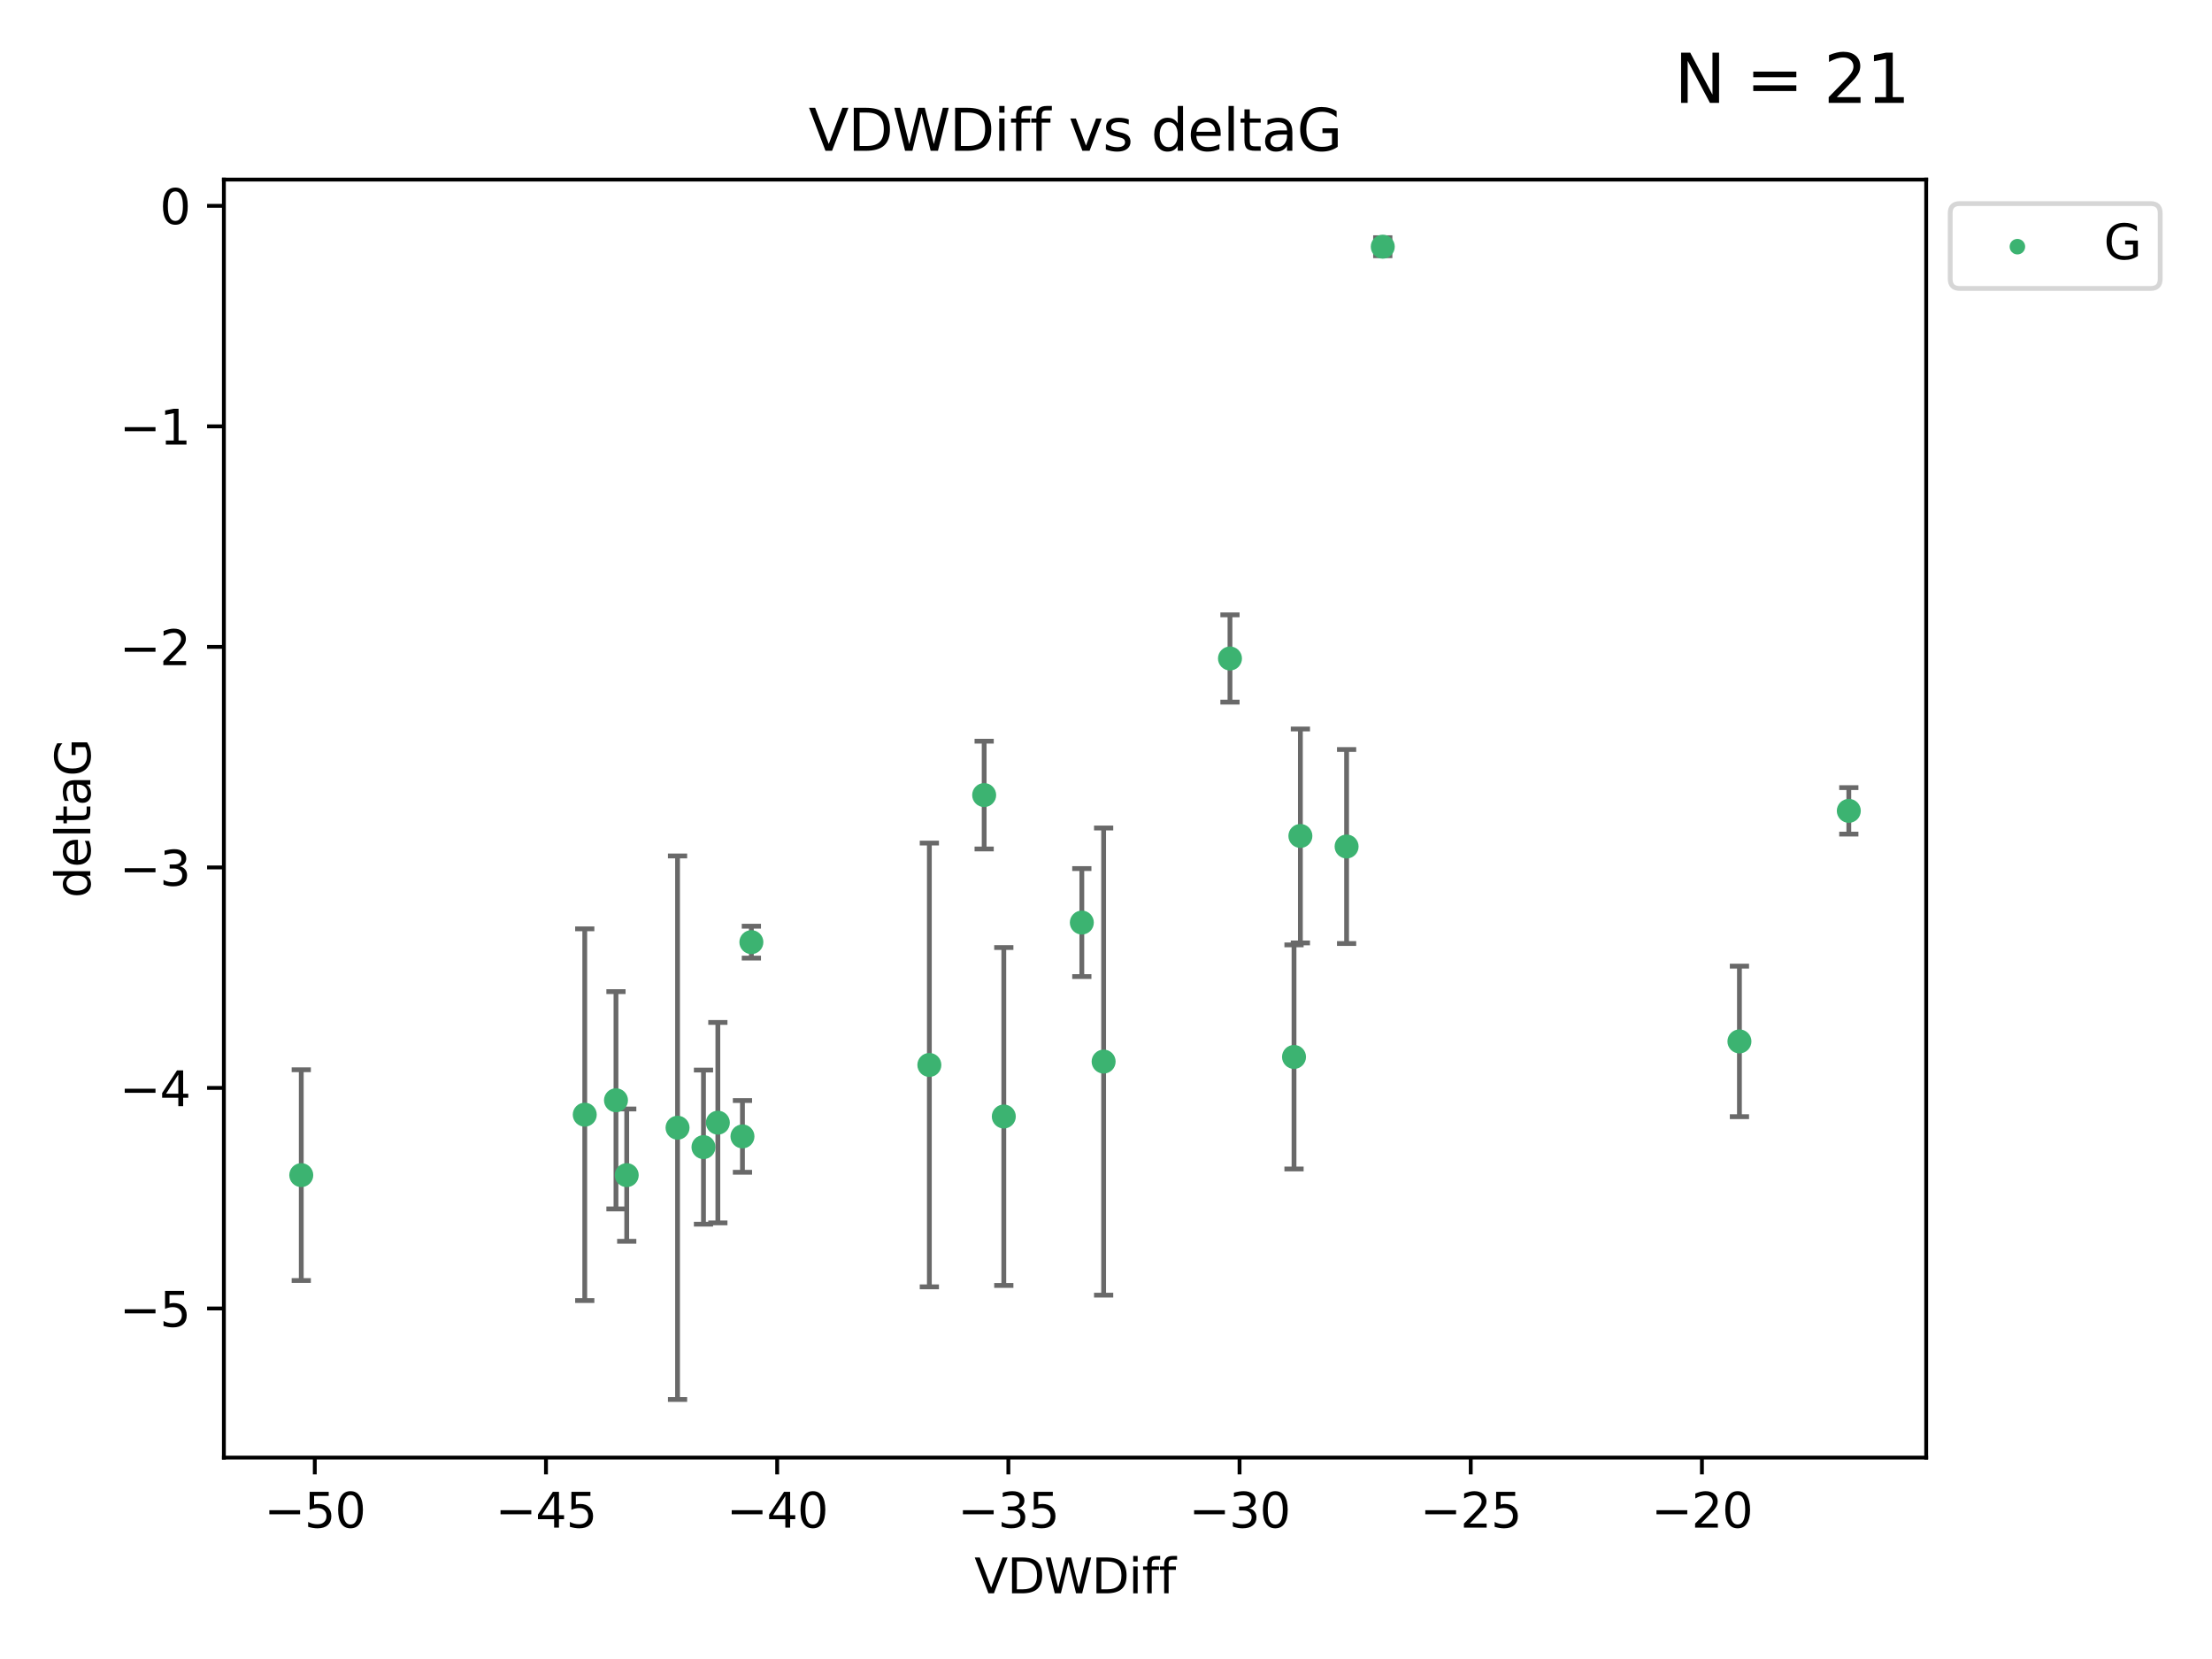 <?xml version="1.0" encoding="utf-8" standalone="no"?>
<!DOCTYPE svg PUBLIC "-//W3C//DTD SVG 1.1//EN"
  "http://www.w3.org/Graphics/SVG/1.1/DTD/svg11.dtd">
<svg xmlns:xlink="http://www.w3.org/1999/xlink" width="460.8pt" height="345.6pt" viewBox="0 0 460.8 345.6" xmlns="http://www.w3.org/2000/svg" version="1.1">
 <defs>
  <style type="text/css">*{stroke-linejoin: round; stroke-linecap: butt}</style>
 </defs>
 <g id="figure_1">
  <g id="patch_1">
   <path d="M 0 345.6 
L 460.8 345.6 
L 460.8 0 
L 0 0 
z
" style="fill: #ffffff"/>
  </g>
  <g id="axes_1">
   <g id="patch_2">
    <path d="M 46.64 303.64 
L 401.26 303.64 
L 401.26 37.411 
L 46.64 37.411 
z
" style="fill: #ffffff"/>
   </g>
   <g id="PathCollection_1">
    <defs>
     <path id="m1aabeb3c05" d="M 0 1.118 
C 0.297 1.118 0.581 1 0.791 0.791 
C 1 0.581 1.118 0.297 1.118 0 
C 1.118 -0.297 1 -0.581 0.791 -0.791 
C 0.581 -1 0.297 -1.118 0 -1.118 
C -0.297 -1.118 -0.581 -1 -0.791 -0.791 
C -1 -0.581 -1.118 -0.297 -1.118 0 
C -1.118 0.297 -1 0.581 -0.791 0.791 
C -0.581 1 -0.297 1.118 0 1.118 
z
" style="stroke: #3cb371"/>
    </defs>
    <g clip-path="url(#p09ce83857a)">
     <use xlink:href="#m1aabeb3c05" x="62.759" y="244.801" style="fill: #3cb371; stroke: #3cb371"/>
     <use xlink:href="#m1aabeb3c05" x="141.145" y="234.926" style="fill: #3cb371; stroke: #3cb371"/>
     <use xlink:href="#m1aabeb3c05" x="149.542" y="233.872" style="fill: #3cb371; stroke: #3cb371"/>
     <use xlink:href="#m1aabeb3c05" x="128.319" y="229.207" style="fill: #3cb371; stroke: #3cb371"/>
     <use xlink:href="#m1aabeb3c05" x="154.667" y="236.736" style="fill: #3cb371; stroke: #3cb371"/>
     <use xlink:href="#m1aabeb3c05" x="146.548" y="238.966" style="fill: #3cb371; stroke: #3cb371"/>
     <use xlink:href="#m1aabeb3c05" x="130.558" y="244.803" style="fill: #3cb371; stroke: #3cb371"/>
     <use xlink:href="#m1aabeb3c05" x="225.365" y="192.187" style="fill: #3cb371; stroke: #3cb371"/>
     <use xlink:href="#m1aabeb3c05" x="209.11" y="232.587" style="fill: #3cb371; stroke: #3cb371"/>
     <use xlink:href="#m1aabeb3c05" x="121.815" y="232.207" style="fill: #3cb371; stroke: #3cb371"/>
     <use xlink:href="#m1aabeb3c05" x="256.226" y="137.174" style="fill: #3cb371; stroke: #3cb371"/>
     <use xlink:href="#m1aabeb3c05" x="205.019" y="165.628" style="fill: #3cb371; stroke: #3cb371"/>
     <use xlink:href="#m1aabeb3c05" x="280.521" y="176.344" style="fill: #3cb371; stroke: #3cb371"/>
     <use xlink:href="#m1aabeb3c05" x="193.602" y="221.848" style="fill: #3cb371; stroke: #3cb371"/>
     <use xlink:href="#m1aabeb3c05" x="156.524" y="196.265" style="fill: #3cb371; stroke: #3cb371"/>
     <use xlink:href="#m1aabeb3c05" x="229.906" y="221.145" style="fill: #3cb371; stroke: #3cb371"/>
     <use xlink:href="#m1aabeb3c05" x="270.895" y="174.144" style="fill: #3cb371; stroke: #3cb371"/>
     <use xlink:href="#m1aabeb3c05" x="269.568" y="220.179" style="fill: #3cb371; stroke: #3cb371"/>
     <use xlink:href="#m1aabeb3c05" x="288.056" y="51.392" style="fill: #3cb371; stroke: #3cb371"/>
     <use xlink:href="#m1aabeb3c05" x="385.141" y="168.916" style="fill: #3cb371; stroke: #3cb371"/>
     <use xlink:href="#m1aabeb3c05" x="362.356" y="216.946" style="fill: #3cb371; stroke: #3cb371"/>
    </g>
   </g>
   <g id="matplotlib.axis_1">
    <g id="xtick_1">
     <g id="line2d_1">
      <defs>
       <path id="m996b4ddf1b" d="M 0 0 
L 0 3.5 
" style="stroke: #000000; stroke-width: 0.8"/>
      </defs>
      <g>
       <use xlink:href="#m996b4ddf1b" x="65.577" y="303.64" style="stroke: #000000; stroke-width: 0.8"/>
      </g>
     </g>
     <g id="text_1">
      <!-- −50 -->
      <g transform="translate(55.024 318.238)scale(0.1 -0.1)">
       <defs>
        <path id="DejaVuSans-2212" d="M 678 2272 
L 4684 2272 
L 4684 1741 
L 678 1741 
L 678 2272 
z
" transform="scale(0.016)"/>
        <path id="DejaVuSans-35" d="M 691 4666 
L 3169 4666 
L 3169 4134 
L 1269 4134 
L 1269 2991 
Q 1406 3038 1543 3061 
Q 1681 3084 1819 3084 
Q 2600 3084 3056 2656 
Q 3513 2228 3513 1497 
Q 3513 744 3044 326 
Q 2575 -91 1722 -91 
Q 1428 -91 1123 -41 
Q 819 9 494 109 
L 494 744 
Q 775 591 1075 516 
Q 1375 441 1709 441 
Q 2250 441 2565 725 
Q 2881 1009 2881 1497 
Q 2881 1984 2565 2268 
Q 2250 2553 1709 2553 
Q 1456 2553 1204 2497 
Q 953 2441 691 2322 
L 691 4666 
z
" transform="scale(0.016)"/>
        <path id="DejaVuSans-30" d="M 2034 4250 
Q 1547 4250 1301 3770 
Q 1056 3291 1056 2328 
Q 1056 1369 1301 889 
Q 1547 409 2034 409 
Q 2525 409 2770 889 
Q 3016 1369 3016 2328 
Q 3016 3291 2770 3770 
Q 2525 4250 2034 4250 
z
M 2034 4750 
Q 2819 4750 3233 4129 
Q 3647 3509 3647 2328 
Q 3647 1150 3233 529 
Q 2819 -91 2034 -91 
Q 1250 -91 836 529 
Q 422 1150 422 2328 
Q 422 3509 836 4129 
Q 1250 4750 2034 4750 
z
" transform="scale(0.016)"/>
       </defs>
       <use xlink:href="#DejaVuSans-2212"/>
       <use xlink:href="#DejaVuSans-35" x="83.789"/>
       <use xlink:href="#DejaVuSans-30" x="147.412"/>
      </g>
     </g>
    </g>
    <g id="xtick_2">
     <g id="line2d_2">
      <g>
       <use xlink:href="#m996b4ddf1b" x="113.738" y="303.64" style="stroke: #000000; stroke-width: 0.8"/>
      </g>
     </g>
     <g id="text_2">
      <!-- −45 -->
      <g transform="translate(103.185 318.238)scale(0.1 -0.1)">
       <defs>
        <path id="DejaVuSans-34" d="M 2419 4116 
L 825 1625 
L 2419 1625 
L 2419 4116 
z
M 2253 4666 
L 3047 4666 
L 3047 1625 
L 3713 1625 
L 3713 1100 
L 3047 1100 
L 3047 0 
L 2419 0 
L 2419 1100 
L 313 1100 
L 313 1709 
L 2253 4666 
z
" transform="scale(0.016)"/>
       </defs>
       <use xlink:href="#DejaVuSans-2212"/>
       <use xlink:href="#DejaVuSans-34" x="83.789"/>
       <use xlink:href="#DejaVuSans-35" x="147.412"/>
      </g>
     </g>
    </g>
    <g id="xtick_3">
     <g id="line2d_3">
      <g>
       <use xlink:href="#m996b4ddf1b" x="161.899" y="303.64" style="stroke: #000000; stroke-width: 0.8"/>
      </g>
     </g>
     <g id="text_3">
      <!-- −40 -->
      <g transform="translate(151.346 318.238)scale(0.1 -0.1)">
       <use xlink:href="#DejaVuSans-2212"/>
       <use xlink:href="#DejaVuSans-34" x="83.789"/>
       <use xlink:href="#DejaVuSans-30" x="147.412"/>
      </g>
     </g>
    </g>
    <g id="xtick_4">
     <g id="line2d_4">
      <g>
       <use xlink:href="#m996b4ddf1b" x="210.06" y="303.64" style="stroke: #000000; stroke-width: 0.8"/>
      </g>
     </g>
     <g id="text_4">
      <!-- −35 -->
      <g transform="translate(199.508 318.238)scale(0.1 -0.1)">
       <defs>
        <path id="DejaVuSans-33" d="M 2597 2516 
Q 3050 2419 3304 2112 
Q 3559 1806 3559 1356 
Q 3559 666 3084 287 
Q 2609 -91 1734 -91 
Q 1441 -91 1130 -33 
Q 819 25 488 141 
L 488 750 
Q 750 597 1062 519 
Q 1375 441 1716 441 
Q 2309 441 2620 675 
Q 2931 909 2931 1356 
Q 2931 1769 2642 2001 
Q 2353 2234 1838 2234 
L 1294 2234 
L 1294 2753 
L 1863 2753 
Q 2328 2753 2575 2939 
Q 2822 3125 2822 3475 
Q 2822 3834 2567 4026 
Q 2313 4219 1838 4219 
Q 1578 4219 1281 4162 
Q 984 4106 628 3988 
L 628 4550 
Q 988 4650 1302 4700 
Q 1616 4750 1894 4750 
Q 2613 4750 3031 4423 
Q 3450 4097 3450 3541 
Q 3450 3153 3228 2886 
Q 3006 2619 2597 2516 
z
" transform="scale(0.016)"/>
       </defs>
       <use xlink:href="#DejaVuSans-2212"/>
       <use xlink:href="#DejaVuSans-33" x="83.789"/>
       <use xlink:href="#DejaVuSans-35" x="147.412"/>
      </g>
     </g>
    </g>
    <g id="xtick_5">
     <g id="line2d_5">
      <g>
       <use xlink:href="#m996b4ddf1b" x="258.221" y="303.64" style="stroke: #000000; stroke-width: 0.8"/>
      </g>
     </g>
     <g id="text_5">
      <!-- −30 -->
      <g transform="translate(247.669 318.238)scale(0.1 -0.1)">
       <use xlink:href="#DejaVuSans-2212"/>
       <use xlink:href="#DejaVuSans-33" x="83.789"/>
       <use xlink:href="#DejaVuSans-30" x="147.412"/>
      </g>
     </g>
    </g>
    <g id="xtick_6">
     <g id="line2d_6">
      <g>
       <use xlink:href="#m996b4ddf1b" x="306.382" y="303.64" style="stroke: #000000; stroke-width: 0.8"/>
      </g>
     </g>
     <g id="text_6">
      <!-- −25 -->
      <g transform="translate(295.83 318.238)scale(0.1 -0.1)">
       <defs>
        <path id="DejaVuSans-32" d="M 1228 531 
L 3431 531 
L 3431 0 
L 469 0 
L 469 531 
Q 828 903 1448 1529 
Q 2069 2156 2228 2338 
Q 2531 2678 2651 2914 
Q 2772 3150 2772 3378 
Q 2772 3750 2511 3984 
Q 2250 4219 1831 4219 
Q 1534 4219 1204 4116 
Q 875 4013 500 3803 
L 500 4441 
Q 881 4594 1212 4672 
Q 1544 4750 1819 4750 
Q 2544 4750 2975 4387 
Q 3406 4025 3406 3419 
Q 3406 3131 3298 2873 
Q 3191 2616 2906 2266 
Q 2828 2175 2409 1742 
Q 1991 1309 1228 531 
z
" transform="scale(0.016)"/>
       </defs>
       <use xlink:href="#DejaVuSans-2212"/>
       <use xlink:href="#DejaVuSans-32" x="83.789"/>
       <use xlink:href="#DejaVuSans-35" x="147.412"/>
      </g>
     </g>
    </g>
    <g id="xtick_7">
     <g id="line2d_7">
      <g>
       <use xlink:href="#m996b4ddf1b" x="354.543" y="303.64" style="stroke: #000000; stroke-width: 0.8"/>
      </g>
     </g>
     <g id="text_7">
      <!-- −20 -->
      <g transform="translate(343.991 318.238)scale(0.1 -0.1)">
       <use xlink:href="#DejaVuSans-2212"/>
       <use xlink:href="#DejaVuSans-32" x="83.789"/>
       <use xlink:href="#DejaVuSans-30" x="147.412"/>
      </g>
     </g>
    </g>
    <g id="text_8">
     <!-- VDWDiff -->
     <g transform="translate(202.977 331.917)scale(0.1 -0.1)">
      <defs>
       <path id="DejaVuSans-56" d="M 1831 0 
L 50 4666 
L 709 4666 
L 2188 738 
L 3669 4666 
L 4325 4666 
L 2547 0 
L 1831 0 
z
" transform="scale(0.016)"/>
       <path id="DejaVuSans-44" d="M 1259 4147 
L 1259 519 
L 2022 519 
Q 2988 519 3436 956 
Q 3884 1394 3884 2338 
Q 3884 3275 3436 3711 
Q 2988 4147 2022 4147 
L 1259 4147 
z
M 628 4666 
L 1925 4666 
Q 3281 4666 3915 4102 
Q 4550 3538 4550 2338 
Q 4550 1131 3912 565 
Q 3275 0 1925 0 
L 628 0 
L 628 4666 
z
" transform="scale(0.016)"/>
       <path id="DejaVuSans-57" d="M 213 4666 
L 850 4666 
L 1831 722 
L 2809 4666 
L 3519 4666 
L 4500 722 
L 5478 4666 
L 6119 4666 
L 4947 0 
L 4153 0 
L 3169 4050 
L 2175 0 
L 1381 0 
L 213 4666 
z
" transform="scale(0.016)"/>
       <path id="DejaVuSans-69" d="M 603 3500 
L 1178 3500 
L 1178 0 
L 603 0 
L 603 3500 
z
M 603 4863 
L 1178 4863 
L 1178 4134 
L 603 4134 
L 603 4863 
z
" transform="scale(0.016)"/>
       <path id="DejaVuSans-66" d="M 2375 4863 
L 2375 4384 
L 1825 4384 
Q 1516 4384 1395 4259 
Q 1275 4134 1275 3809 
L 1275 3500 
L 2222 3500 
L 2222 3053 
L 1275 3053 
L 1275 0 
L 697 0 
L 697 3053 
L 147 3053 
L 147 3500 
L 697 3500 
L 697 3744 
Q 697 4328 969 4595 
Q 1241 4863 1831 4863 
L 2375 4863 
z
" transform="scale(0.016)"/>
      </defs>
      <use xlink:href="#DejaVuSans-56"/>
      <use xlink:href="#DejaVuSans-44" x="68.408"/>
      <use xlink:href="#DejaVuSans-57" x="145.41"/>
      <use xlink:href="#DejaVuSans-44" x="244.287"/>
      <use xlink:href="#DejaVuSans-69" x="321.289"/>
      <use xlink:href="#DejaVuSans-66" x="349.072"/>
      <use xlink:href="#DejaVuSans-66" x="384.277"/>
     </g>
    </g>
   </g>
   <g id="matplotlib.axis_2">
    <g id="ytick_1">
     <g id="line2d_8">
      <defs>
       <path id="mfea97d9b4f" d="M 0 0 
L -3.5 0 
" style="stroke: #000000; stroke-width: 0.8"/>
      </defs>
      <g>
       <use xlink:href="#mfea97d9b4f" x="46.64" y="272.58" style="stroke: #000000; stroke-width: 0.8"/>
      </g>
     </g>
     <g id="text_9">
      <!-- −5 -->
      <g transform="translate(24.898 276.379)scale(0.1 -0.1)">
       <use xlink:href="#DejaVuSans-2212"/>
       <use xlink:href="#DejaVuSans-35" x="83.789"/>
      </g>
     </g>
    </g>
    <g id="ytick_2">
     <g id="line2d_9">
      <g>
       <use xlink:href="#mfea97d9b4f" x="46.64" y="226.639" style="stroke: #000000; stroke-width: 0.8"/>
      </g>
     </g>
     <g id="text_10">
      <!-- −4 -->
      <g transform="translate(24.898 230.438)scale(0.1 -0.1)">
       <use xlink:href="#DejaVuSans-2212"/>
       <use xlink:href="#DejaVuSans-34" x="83.789"/>
      </g>
     </g>
    </g>
    <g id="ytick_3">
     <g id="line2d_10">
      <g>
       <use xlink:href="#mfea97d9b4f" x="46.64" y="180.698" style="stroke: #000000; stroke-width: 0.8"/>
      </g>
     </g>
     <g id="text_11">
      <!-- −3 -->
      <g transform="translate(24.898 184.498)scale(0.1 -0.1)">
       <use xlink:href="#DejaVuSans-2212"/>
       <use xlink:href="#DejaVuSans-33" x="83.789"/>
      </g>
     </g>
    </g>
    <g id="ytick_4">
     <g id="line2d_11">
      <g>
       <use xlink:href="#mfea97d9b4f" x="46.64" y="134.758" style="stroke: #000000; stroke-width: 0.8"/>
      </g>
     </g>
     <g id="text_12">
      <!-- −2 -->
      <g transform="translate(24.898 138.557)scale(0.1 -0.1)">
       <use xlink:href="#DejaVuSans-2212"/>
       <use xlink:href="#DejaVuSans-32" x="83.789"/>
      </g>
     </g>
    </g>
    <g id="ytick_5">
     <g id="line2d_12">
      <g>
       <use xlink:href="#mfea97d9b4f" x="46.64" y="88.817" style="stroke: #000000; stroke-width: 0.8"/>
      </g>
     </g>
     <g id="text_13">
      <!-- −1 -->
      <g transform="translate(24.898 92.616)scale(0.1 -0.1)">
       <defs>
        <path id="DejaVuSans-31" d="M 794 531 
L 1825 531 
L 1825 4091 
L 703 3866 
L 703 4441 
L 1819 4666 
L 2450 4666 
L 2450 531 
L 3481 531 
L 3481 0 
L 794 0 
L 794 531 
z
" transform="scale(0.016)"/>
       </defs>
       <use xlink:href="#DejaVuSans-2212"/>
       <use xlink:href="#DejaVuSans-31" x="83.789"/>
      </g>
     </g>
    </g>
    <g id="ytick_6">
     <g id="line2d_13">
      <g>
       <use xlink:href="#mfea97d9b4f" x="46.64" y="42.876" style="stroke: #000000; stroke-width: 0.8"/>
      </g>
     </g>
     <g id="text_14">
      <!-- 0 -->
      <g transform="translate(33.278 46.676)scale(0.1 -0.1)">
       <use xlink:href="#DejaVuSans-30"/>
      </g>
     </g>
    </g>
    <g id="text_15">
     <!-- deltaG -->
     <g transform="translate(18.818 187.064)rotate(-90)scale(0.1 -0.1)">
      <defs>
       <path id="DejaVuSans-64" d="M 2906 2969 
L 2906 4863 
L 3481 4863 
L 3481 0 
L 2906 0 
L 2906 525 
Q 2725 213 2448 61 
Q 2172 -91 1784 -91 
Q 1150 -91 751 415 
Q 353 922 353 1747 
Q 353 2572 751 3078 
Q 1150 3584 1784 3584 
Q 2172 3584 2448 3432 
Q 2725 3281 2906 2969 
z
M 947 1747 
Q 947 1113 1208 752 
Q 1469 391 1925 391 
Q 2381 391 2643 752 
Q 2906 1113 2906 1747 
Q 2906 2381 2643 2742 
Q 2381 3103 1925 3103 
Q 1469 3103 1208 2742 
Q 947 2381 947 1747 
z
" transform="scale(0.016)"/>
       <path id="DejaVuSans-65" d="M 3597 1894 
L 3597 1613 
L 953 1613 
Q 991 1019 1311 708 
Q 1631 397 2203 397 
Q 2534 397 2845 478 
Q 3156 559 3463 722 
L 3463 178 
Q 3153 47 2828 -22 
Q 2503 -91 2169 -91 
Q 1331 -91 842 396 
Q 353 884 353 1716 
Q 353 2575 817 3079 
Q 1281 3584 2069 3584 
Q 2775 3584 3186 3129 
Q 3597 2675 3597 1894 
z
M 3022 2063 
Q 3016 2534 2758 2815 
Q 2500 3097 2075 3097 
Q 1594 3097 1305 2825 
Q 1016 2553 972 2059 
L 3022 2063 
z
" transform="scale(0.016)"/>
       <path id="DejaVuSans-6c" d="M 603 4863 
L 1178 4863 
L 1178 0 
L 603 0 
L 603 4863 
z
" transform="scale(0.016)"/>
       <path id="DejaVuSans-74" d="M 1172 4494 
L 1172 3500 
L 2356 3500 
L 2356 3053 
L 1172 3053 
L 1172 1153 
Q 1172 725 1289 603 
Q 1406 481 1766 481 
L 2356 481 
L 2356 0 
L 1766 0 
Q 1100 0 847 248 
Q 594 497 594 1153 
L 594 3053 
L 172 3053 
L 172 3500 
L 594 3500 
L 594 4494 
L 1172 4494 
z
" transform="scale(0.016)"/>
       <path id="DejaVuSans-61" d="M 2194 1759 
Q 1497 1759 1228 1600 
Q 959 1441 959 1056 
Q 959 750 1161 570 
Q 1363 391 1709 391 
Q 2188 391 2477 730 
Q 2766 1069 2766 1631 
L 2766 1759 
L 2194 1759 
z
M 3341 1997 
L 3341 0 
L 2766 0 
L 2766 531 
Q 2569 213 2275 61 
Q 1981 -91 1556 -91 
Q 1019 -91 701 211 
Q 384 513 384 1019 
Q 384 1609 779 1909 
Q 1175 2209 1959 2209 
L 2766 2209 
L 2766 2266 
Q 2766 2663 2505 2880 
Q 2244 3097 1772 3097 
Q 1472 3097 1187 3025 
Q 903 2953 641 2809 
L 641 3341 
Q 956 3463 1253 3523 
Q 1550 3584 1831 3584 
Q 2591 3584 2966 3190 
Q 3341 2797 3341 1997 
z
" transform="scale(0.016)"/>
       <path id="DejaVuSans-47" d="M 3809 666 
L 3809 1919 
L 2778 1919 
L 2778 2438 
L 4434 2438 
L 4434 434 
Q 4069 175 3628 42 
Q 3188 -91 2688 -91 
Q 1594 -91 976 548 
Q 359 1188 359 2328 
Q 359 3472 976 4111 
Q 1594 4750 2688 4750 
Q 3144 4750 3555 4637 
Q 3966 4525 4313 4306 
L 4313 3634 
Q 3963 3931 3569 4081 
Q 3175 4231 2741 4231 
Q 1884 4231 1454 3753 
Q 1025 3275 1025 2328 
Q 1025 1384 1454 906 
Q 1884 428 2741 428 
Q 3075 428 3337 486 
Q 3600 544 3809 666 
z
" transform="scale(0.016)"/>
      </defs>
      <use xlink:href="#DejaVuSans-64"/>
      <use xlink:href="#DejaVuSans-65" x="63.477"/>
      <use xlink:href="#DejaVuSans-6c" x="125"/>
      <use xlink:href="#DejaVuSans-74" x="152.783"/>
      <use xlink:href="#DejaVuSans-61" x="191.992"/>
      <use xlink:href="#DejaVuSans-47" x="253.271"/>
     </g>
    </g>
   </g>
   <g id="LineCollection_1">
    <path d="M 62.759 266.756 
L 62.759 222.846 
" clip-path="url(#p09ce83857a)" style="fill: none; stroke: #696969"/>
    <path d="M 141.145 291.539 
L 141.145 178.313 
" clip-path="url(#p09ce83857a)" style="fill: none; stroke: #696969"/>
    <path d="M 149.542 254.752 
L 149.542 212.992 
" clip-path="url(#p09ce83857a)" style="fill: none; stroke: #696969"/>
    <path d="M 128.319 251.842 
L 128.319 206.572 
" clip-path="url(#p09ce83857a)" style="fill: none; stroke: #696969"/>
    <path d="M 154.667 244.208 
L 154.667 229.264 
" clip-path="url(#p09ce83857a)" style="fill: none; stroke: #696969"/>
    <path d="M 146.548 255.018 
L 146.548 222.914 
" clip-path="url(#p09ce83857a)" style="fill: none; stroke: #696969"/>
    <path d="M 130.558 258.582 
L 130.558 231.024 
" clip-path="url(#p09ce83857a)" style="fill: none; stroke: #696969"/>
    <path d="M 225.365 203.432 
L 225.365 180.942 
" clip-path="url(#p09ce83857a)" style="fill: none; stroke: #696969"/>
    <path d="M 209.11 267.782 
L 209.11 197.392 
" clip-path="url(#p09ce83857a)" style="fill: none; stroke: #696969"/>
    <path d="M 121.815 270.925 
L 121.815 193.49 
" clip-path="url(#p09ce83857a)" style="fill: none; stroke: #696969"/>
    <path d="M 256.226 146.264 
L 256.226 128.083 
" clip-path="url(#p09ce83857a)" style="fill: none; stroke: #696969"/>
    <path d="M 205.019 176.852 
L 205.019 154.404 
" clip-path="url(#p09ce83857a)" style="fill: none; stroke: #696969"/>
    <path d="M 280.521 196.549 
L 280.521 156.139 
" clip-path="url(#p09ce83857a)" style="fill: none; stroke: #696969"/>
    <path d="M 193.602 268.073 
L 193.602 175.623 
" clip-path="url(#p09ce83857a)" style="fill: none; stroke: #696969"/>
    <path d="M 156.524 199.585 
L 156.524 192.945 
" clip-path="url(#p09ce83857a)" style="fill: none; stroke: #696969"/>
    <path d="M 229.906 269.803 
L 229.906 172.488 
" clip-path="url(#p09ce83857a)" style="fill: none; stroke: #696969"/>
    <path d="M 270.895 196.426 
L 270.895 151.862 
" clip-path="url(#p09ce83857a)" style="fill: none; stroke: #696969"/>
    <path d="M 269.568 243.521 
L 269.568 196.837 
" clip-path="url(#p09ce83857a)" style="fill: none; stroke: #696969"/>
    <path d="M 288.056 53.271 
L 288.056 49.513 
" clip-path="url(#p09ce83857a)" style="fill: none; stroke: #696969"/>
    <path d="M 385.141 173.755 
L 385.141 164.078 
" clip-path="url(#p09ce83857a)" style="fill: none; stroke: #696969"/>
    <path d="M 362.356 232.625 
L 362.356 201.266 
" clip-path="url(#p09ce83857a)" style="fill: none; stroke: #696969"/>
   </g>
   <g id="line2d_14">
    <defs>
     <path id="m78d9fd4f0c" d="M 2 0 
L -2 -0 
" style="stroke: #696969"/>
    </defs>
    <g clip-path="url(#p09ce83857a)">
     <use xlink:href="#m78d9fd4f0c" x="62.759" y="266.756" style="fill: #696969; stroke: #696969"/>
     <use xlink:href="#m78d9fd4f0c" x="141.145" y="291.539" style="fill: #696969; stroke: #696969"/>
     <use xlink:href="#m78d9fd4f0c" x="149.542" y="254.752" style="fill: #696969; stroke: #696969"/>
     <use xlink:href="#m78d9fd4f0c" x="128.319" y="251.842" style="fill: #696969; stroke: #696969"/>
     <use xlink:href="#m78d9fd4f0c" x="154.667" y="244.208" style="fill: #696969; stroke: #696969"/>
     <use xlink:href="#m78d9fd4f0c" x="146.548" y="255.018" style="fill: #696969; stroke: #696969"/>
     <use xlink:href="#m78d9fd4f0c" x="130.558" y="258.582" style="fill: #696969; stroke: #696969"/>
     <use xlink:href="#m78d9fd4f0c" x="225.365" y="203.432" style="fill: #696969; stroke: #696969"/>
     <use xlink:href="#m78d9fd4f0c" x="209.11" y="267.782" style="fill: #696969; stroke: #696969"/>
     <use xlink:href="#m78d9fd4f0c" x="121.815" y="270.925" style="fill: #696969; stroke: #696969"/>
     <use xlink:href="#m78d9fd4f0c" x="256.226" y="146.264" style="fill: #696969; stroke: #696969"/>
     <use xlink:href="#m78d9fd4f0c" x="205.019" y="176.852" style="fill: #696969; stroke: #696969"/>
     <use xlink:href="#m78d9fd4f0c" x="280.521" y="196.549" style="fill: #696969; stroke: #696969"/>
     <use xlink:href="#m78d9fd4f0c" x="193.602" y="268.073" style="fill: #696969; stroke: #696969"/>
     <use xlink:href="#m78d9fd4f0c" x="156.524" y="199.585" style="fill: #696969; stroke: #696969"/>
     <use xlink:href="#m78d9fd4f0c" x="229.906" y="269.803" style="fill: #696969; stroke: #696969"/>
     <use xlink:href="#m78d9fd4f0c" x="270.895" y="196.426" style="fill: #696969; stroke: #696969"/>
     <use xlink:href="#m78d9fd4f0c" x="269.568" y="243.521" style="fill: #696969; stroke: #696969"/>
     <use xlink:href="#m78d9fd4f0c" x="288.056" y="53.271" style="fill: #696969; stroke: #696969"/>
     <use xlink:href="#m78d9fd4f0c" x="385.141" y="173.755" style="fill: #696969; stroke: #696969"/>
     <use xlink:href="#m78d9fd4f0c" x="362.356" y="232.625" style="fill: #696969; stroke: #696969"/>
    </g>
   </g>
   <g id="line2d_15">
    <g clip-path="url(#p09ce83857a)">
     <use xlink:href="#m78d9fd4f0c" x="62.759" y="222.846" style="fill: #696969; stroke: #696969"/>
     <use xlink:href="#m78d9fd4f0c" x="141.145" y="178.313" style="fill: #696969; stroke: #696969"/>
     <use xlink:href="#m78d9fd4f0c" x="149.542" y="212.992" style="fill: #696969; stroke: #696969"/>
     <use xlink:href="#m78d9fd4f0c" x="128.319" y="206.572" style="fill: #696969; stroke: #696969"/>
     <use xlink:href="#m78d9fd4f0c" x="154.667" y="229.264" style="fill: #696969; stroke: #696969"/>
     <use xlink:href="#m78d9fd4f0c" x="146.548" y="222.914" style="fill: #696969; stroke: #696969"/>
     <use xlink:href="#m78d9fd4f0c" x="130.558" y="231.024" style="fill: #696969; stroke: #696969"/>
     <use xlink:href="#m78d9fd4f0c" x="225.365" y="180.942" style="fill: #696969; stroke: #696969"/>
     <use xlink:href="#m78d9fd4f0c" x="209.11" y="197.392" style="fill: #696969; stroke: #696969"/>
     <use xlink:href="#m78d9fd4f0c" x="121.815" y="193.49" style="fill: #696969; stroke: #696969"/>
     <use xlink:href="#m78d9fd4f0c" x="256.226" y="128.083" style="fill: #696969; stroke: #696969"/>
     <use xlink:href="#m78d9fd4f0c" x="205.019" y="154.404" style="fill: #696969; stroke: #696969"/>
     <use xlink:href="#m78d9fd4f0c" x="280.521" y="156.139" style="fill: #696969; stroke: #696969"/>
     <use xlink:href="#m78d9fd4f0c" x="193.602" y="175.623" style="fill: #696969; stroke: #696969"/>
     <use xlink:href="#m78d9fd4f0c" x="156.524" y="192.945" style="fill: #696969; stroke: #696969"/>
     <use xlink:href="#m78d9fd4f0c" x="229.906" y="172.488" style="fill: #696969; stroke: #696969"/>
     <use xlink:href="#m78d9fd4f0c" x="270.895" y="151.862" style="fill: #696969; stroke: #696969"/>
     <use xlink:href="#m78d9fd4f0c" x="269.568" y="196.837" style="fill: #696969; stroke: #696969"/>
     <use xlink:href="#m78d9fd4f0c" x="288.056" y="49.513" style="fill: #696969; stroke: #696969"/>
     <use xlink:href="#m78d9fd4f0c" x="385.141" y="164.078" style="fill: #696969; stroke: #696969"/>
     <use xlink:href="#m78d9fd4f0c" x="362.356" y="201.266" style="fill: #696969; stroke: #696969"/>
    </g>
   </g>
   <g id="line2d_16">
    <defs>
     <path id="m12ad78cd05" d="M 0 2 
C 0.53 2 1.039 1.789 1.414 1.414 
C 1.789 1.039 2 0.53 2 0 
C 2 -0.53 1.789 -1.039 1.414 -1.414 
C 1.039 -1.789 0.53 -2 0 -2 
C -0.53 -2 -1.039 -1.789 -1.414 -1.414 
C -1.789 -1.039 -2 -0.53 -2 0 
C -2 0.53 -1.789 1.039 -1.414 1.414 
C -1.039 1.789 -0.53 2 0 2 
z
" style="stroke: #3cb371"/>
    </defs>
    <g clip-path="url(#p09ce83857a)">
     <use xlink:href="#m12ad78cd05" x="62.759" y="244.801" style="fill: #3cb371; stroke: #3cb371"/>
     <use xlink:href="#m12ad78cd05" x="141.145" y="234.926" style="fill: #3cb371; stroke: #3cb371"/>
     <use xlink:href="#m12ad78cd05" x="149.542" y="233.872" style="fill: #3cb371; stroke: #3cb371"/>
     <use xlink:href="#m12ad78cd05" x="128.319" y="229.207" style="fill: #3cb371; stroke: #3cb371"/>
     <use xlink:href="#m12ad78cd05" x="154.667" y="236.736" style="fill: #3cb371; stroke: #3cb371"/>
     <use xlink:href="#m12ad78cd05" x="146.548" y="238.966" style="fill: #3cb371; stroke: #3cb371"/>
     <use xlink:href="#m12ad78cd05" x="130.558" y="244.803" style="fill: #3cb371; stroke: #3cb371"/>
     <use xlink:href="#m12ad78cd05" x="225.365" y="192.187" style="fill: #3cb371; stroke: #3cb371"/>
     <use xlink:href="#m12ad78cd05" x="209.11" y="232.587" style="fill: #3cb371; stroke: #3cb371"/>
     <use xlink:href="#m12ad78cd05" x="121.815" y="232.207" style="fill: #3cb371; stroke: #3cb371"/>
     <use xlink:href="#m12ad78cd05" x="256.226" y="137.174" style="fill: #3cb371; stroke: #3cb371"/>
     <use xlink:href="#m12ad78cd05" x="205.019" y="165.628" style="fill: #3cb371; stroke: #3cb371"/>
     <use xlink:href="#m12ad78cd05" x="280.521" y="176.344" style="fill: #3cb371; stroke: #3cb371"/>
     <use xlink:href="#m12ad78cd05" x="193.602" y="221.848" style="fill: #3cb371; stroke: #3cb371"/>
     <use xlink:href="#m12ad78cd05" x="156.524" y="196.265" style="fill: #3cb371; stroke: #3cb371"/>
     <use xlink:href="#m12ad78cd05" x="229.906" y="221.145" style="fill: #3cb371; stroke: #3cb371"/>
     <use xlink:href="#m12ad78cd05" x="270.895" y="174.144" style="fill: #3cb371; stroke: #3cb371"/>
     <use xlink:href="#m12ad78cd05" x="269.568" y="220.179" style="fill: #3cb371; stroke: #3cb371"/>
     <use xlink:href="#m12ad78cd05" x="288.056" y="51.392" style="fill: #3cb371; stroke: #3cb371"/>
     <use xlink:href="#m12ad78cd05" x="385.141" y="168.916" style="fill: #3cb371; stroke: #3cb371"/>
     <use xlink:href="#m12ad78cd05" x="362.356" y="216.946" style="fill: #3cb371; stroke: #3cb371"/>
    </g>
   </g>
   <g id="patch_3">
    <path d="M 46.64 303.64 
L 46.64 37.411 
" style="fill: none; stroke: #000000; stroke-width: 0.8; stroke-linejoin: miter; stroke-linecap: square"/>
   </g>
   <g id="patch_4">
    <path d="M 401.26 303.64 
L 401.26 37.411 
" style="fill: none; stroke: #000000; stroke-width: 0.8; stroke-linejoin: miter; stroke-linecap: square"/>
   </g>
   <g id="patch_5">
    <path d="M 46.64 303.64 
L 401.26 303.64 
" style="fill: none; stroke: #000000; stroke-width: 0.8; stroke-linejoin: miter; stroke-linecap: square"/>
   </g>
   <g id="patch_6">
    <path d="M 46.64 37.411 
L 401.26 37.411 
" style="fill: none; stroke: #000000; stroke-width: 0.8; stroke-linejoin: miter; stroke-linecap: square"/>
   </g>
   <g id="text_16">
    <!-- N = 21 -->
    <g transform="translate(348.795 21.426)scale(0.14 -0.14)">
     <defs>
      <path id="DejaVuSans-4e" d="M 628 4666 
L 1478 4666 
L 3547 763 
L 3547 4666 
L 4159 4666 
L 4159 0 
L 3309 0 
L 1241 3903 
L 1241 0 
L 628 0 
L 628 4666 
z
" transform="scale(0.016)"/>
      <path id="DejaVuSans-20" transform="scale(0.016)"/>
      <path id="DejaVuSans-3d" d="M 678 2906 
L 4684 2906 
L 4684 2381 
L 678 2381 
L 678 2906 
z
M 678 1631 
L 4684 1631 
L 4684 1100 
L 678 1100 
L 678 1631 
z
" transform="scale(0.016)"/>
     </defs>
     <use xlink:href="#DejaVuSans-4e"/>
     <use xlink:href="#DejaVuSans-20" x="74.805"/>
     <use xlink:href="#DejaVuSans-3d" x="106.592"/>
     <use xlink:href="#DejaVuSans-20" x="190.381"/>
     <use xlink:href="#DejaVuSans-32" x="222.168"/>
     <use xlink:href="#DejaVuSans-31" x="285.791"/>
    </g>
   </g>
   <g id="text_17">
    <!-- VDWDiff vs deltaG -->
    <g transform="translate(168.445 31.411)scale(0.12 -0.12)">
     <defs>
      <path id="DejaVuSans-76" d="M 191 3500 
L 800 3500 
L 1894 563 
L 2988 3500 
L 3597 3500 
L 2284 0 
L 1503 0 
L 191 3500 
z
" transform="scale(0.016)"/>
      <path id="DejaVuSans-73" d="M 2834 3397 
L 2834 2853 
Q 2591 2978 2328 3040 
Q 2066 3103 1784 3103 
Q 1356 3103 1142 2972 
Q 928 2841 928 2578 
Q 928 2378 1081 2264 
Q 1234 2150 1697 2047 
L 1894 2003 
Q 2506 1872 2764 1633 
Q 3022 1394 3022 966 
Q 3022 478 2636 193 
Q 2250 -91 1575 -91 
Q 1294 -91 989 -36 
Q 684 19 347 128 
L 347 722 
Q 666 556 975 473 
Q 1284 391 1588 391 
Q 1994 391 2212 530 
Q 2431 669 2431 922 
Q 2431 1156 2273 1281 
Q 2116 1406 1581 1522 
L 1381 1569 
Q 847 1681 609 1914 
Q 372 2147 372 2553 
Q 372 3047 722 3315 
Q 1072 3584 1716 3584 
Q 2034 3584 2315 3537 
Q 2597 3491 2834 3397 
z
" transform="scale(0.016)"/>
     </defs>
     <use xlink:href="#DejaVuSans-56"/>
     <use xlink:href="#DejaVuSans-44" x="68.408"/>
     <use xlink:href="#DejaVuSans-57" x="145.41"/>
     <use xlink:href="#DejaVuSans-44" x="244.287"/>
     <use xlink:href="#DejaVuSans-69" x="321.289"/>
     <use xlink:href="#DejaVuSans-66" x="349.072"/>
     <use xlink:href="#DejaVuSans-66" x="384.277"/>
     <use xlink:href="#DejaVuSans-20" x="419.482"/>
     <use xlink:href="#DejaVuSans-76" x="451.27"/>
     <use xlink:href="#DejaVuSans-73" x="510.449"/>
     <use xlink:href="#DejaVuSans-20" x="562.549"/>
     <use xlink:href="#DejaVuSans-64" x="594.336"/>
     <use xlink:href="#DejaVuSans-65" x="657.812"/>
     <use xlink:href="#DejaVuSans-6c" x="719.336"/>
     <use xlink:href="#DejaVuSans-74" x="747.119"/>
     <use xlink:href="#DejaVuSans-61" x="786.328"/>
     <use xlink:href="#DejaVuSans-47" x="847.607"/>
    </g>
   </g>
   <g id="legend_1">
    <g id="patch_7">
     <path d="M 408.26 60.089 
L 448.008 60.089 
Q 450.008 60.089 450.008 58.089 
L 450.008 44.411 
Q 450.008 42.411 448.008 42.411 
L 408.26 42.411 
Q 406.26 42.411 406.26 44.411 
L 406.26 58.089 
Q 406.26 60.089 408.26 60.089 
z
" style="fill: #ffffff; opacity: 0.8; stroke: #cccccc; stroke-linejoin: miter"/>
    </g>
    <g id="PathCollection_2">
     <g>
      <use xlink:href="#m1aabeb3c05" x="420.26" y="51.385" style="fill: #3cb371; stroke: #3cb371"/>
     </g>
    </g>
    <g id="text_18">
     <!-- G -->
     <g transform="translate(438.26 54.01)scale(0.1 -0.1)">
      <use xlink:href="#DejaVuSans-47"/>
     </g>
    </g>
   </g>
  </g>
 </g>
 <defs>
  <clipPath id="p09ce83857a">
   <rect x="46.64" y="37.411" width="354.62" height="266.229"/>
  </clipPath>
 </defs>
</svg>
